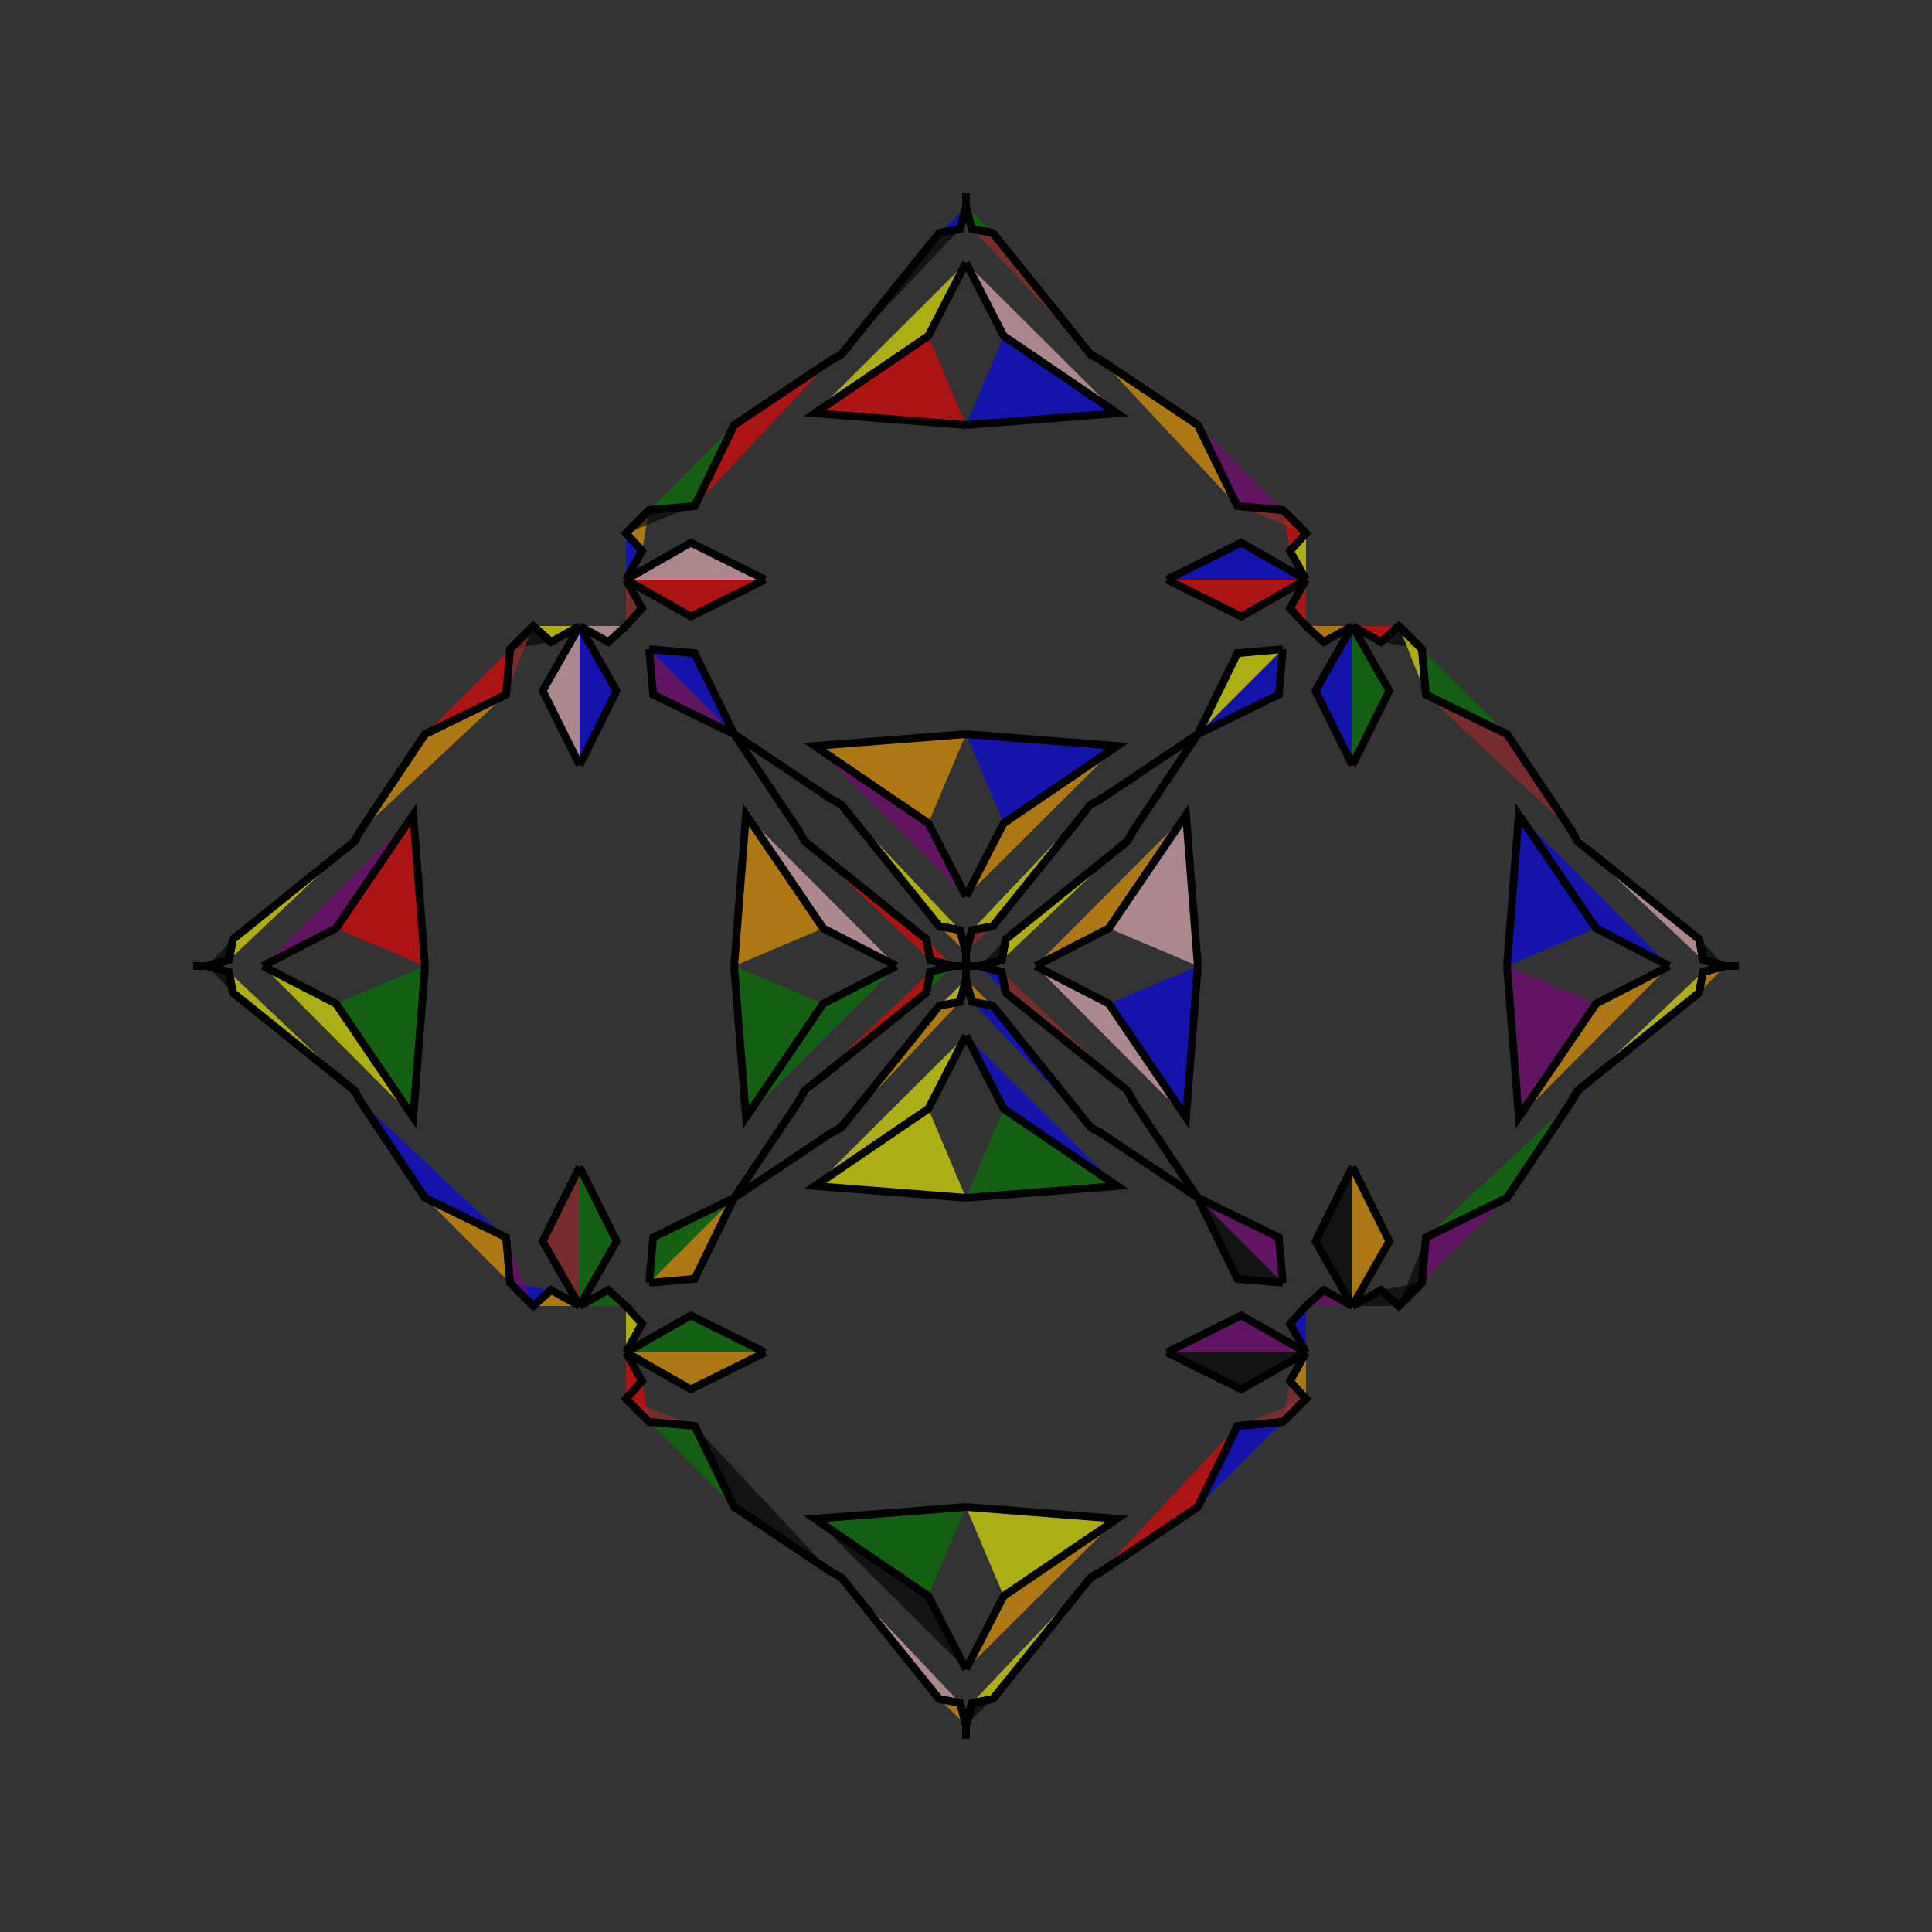 <?xml version="1.0" encoding="UTF-8"?>
<svg xmlns="http://www.w3.org/2000/svg" xmlns:xlink="http://www.w3.org/1999/xlink"
     width="250" height="250" viewBox="-125.0 -125.0 250 250">
<rect x="-125.0" y="-125.0" width="250" height="250" fill="#333333" stroke="none"/>
<defs>
</defs>
<path d="M9.0,-0.0 L18.486,-4.876 L28.472,-19.553" fill="orange" fill-opacity="0.6" stroke="black" stroke-width="1" />
<path d="M9.0,-0.0 L18.486,4.876 L28.472,19.553" fill="pink" fill-opacity="0.6" stroke="black" stroke-width="1" />
<path d="M18.486,-4.876 L28.472,-19.553 L30.0,-0.0" fill="pink" fill-opacity="0.6" stroke="black" stroke-width="1" />
<path d="M18.486,4.876 L28.472,19.553 L30.0,-0.0" fill="blue" fill-opacity="0.6" stroke="black" stroke-width="1" />
<path d="M35.122,59.516 L30.0,70.0 L17.534,78.347" fill="red" fill-opacity="0.6" stroke="black" stroke-width="1" />
<path d="M35.122,-59.516 L30.0,-70.0 L17.534,-78.347" fill="orange" fill-opacity="0.6" stroke="black" stroke-width="1" />
<path d="M50.0,-26.0 L45.221,-35.615 L50.0,-44.0" fill="blue" fill-opacity="0.6" stroke="black" stroke-width="1" />
<path d="M50.0,26.0 L45.221,35.615 L50.0,44.0" fill="black" fill-opacity="0.6" stroke="black" stroke-width="1" />
<path d="M50.0,-44.0 L46.29,-41.929 L44.0,-44.0" fill="orange" fill-opacity="0.6" stroke="black" stroke-width="1" />
<path d="M50.0,44.0 L46.29,41.929 L44.0,44.0" fill="purple" fill-opacity="0.6" stroke="black" stroke-width="1" />
<path d="M41.929,53.71 L44.0,56.0 L41.0,59.0" fill="brown" fill-opacity="0.6" stroke="black" stroke-width="1" />
<path d="M41.929,-53.71 L44.0,-56.0 L41.0,-59.0" fill="red" fill-opacity="0.6" stroke="black" stroke-width="1" />
<path d="M44.0,56.0 L41.0,59.0 L35.122,59.516" fill="brown" fill-opacity="0.6" stroke="black" stroke-width="1" />
<path d="M44.0,-56.0 L41.0,-59.0 L35.122,-59.516" fill="brown" fill-opacity="0.6" stroke="black" stroke-width="1" />
<path d="M41.0,-41.0 L40.484,-35.122 L30.0,-30.0" fill="blue" fill-opacity="0.6" stroke="black" stroke-width="1" />
<path d="M41.0,41.0 L40.484,35.122 L30.0,30.0" fill="purple" fill-opacity="0.6" stroke="black" stroke-width="1" />
<path d="M30.0,-30.0 L21.653,-17.534 L20.895,-16.148" fill="yellow" fill-opacity="0.6" stroke="black" stroke-width="1" />
<path d="M30.0,30.0 L21.653,17.534 L20.895,16.148" fill="orange" fill-opacity="0.6" stroke="black" stroke-width="1" />
<path d="M21.653,-17.534 L20.895,-16.148 L5.131,-3.447" fill="black" fill-opacity="0.6" stroke="black" stroke-width="1" />
<path d="M21.653,17.534 L20.895,16.148 L5.131,3.447" fill="orange" fill-opacity="0.6" stroke="black" stroke-width="1" />
<path d="M20.895,-16.148 L5.131,-3.447 L4.633,-0.77" fill="yellow" fill-opacity="0.6" stroke="black" stroke-width="1" />
<path d="M20.895,16.148 L5.131,3.447 L4.633,0.77" fill="brown" fill-opacity="0.6" stroke="black" stroke-width="1" />
<path d="M5.131,-3.447 L4.633,-0.77 L1.782,-0.003" fill="black" fill-opacity="0.6" stroke="black" stroke-width="1" />
<path d="M5.131,3.447 L4.633,0.77 L1.782,0.003" fill="blue" fill-opacity="0.6" stroke="black" stroke-width="1" />
<path d="M4.633,-0.77 L1.782,-0.003 L0.0,-0.0" fill="blue" fill-opacity="0.6" stroke="black" stroke-width="1" />
<path d="M4.633,0.77 L1.782,0.003 L0.0,-0.0" fill="black" fill-opacity="0.6" stroke="black" stroke-width="1" />
<path d="M-9.0,-0.0 L-18.486,-4.876 L-28.472,-19.553" fill="pink" fill-opacity="0.6" stroke="black" stroke-width="1" />
<path d="M-9.0,-0.0 L-18.486,4.876 L-28.472,19.553" fill="green" fill-opacity="0.6" stroke="black" stroke-width="1" />
<path d="M-18.486,-4.876 L-28.472,-19.553 L-30.0,-0.0" fill="orange" fill-opacity="0.6" stroke="black" stroke-width="1" />
<path d="M-18.486,4.876 L-28.472,19.553 L-30.0,-0.0" fill="green" fill-opacity="0.6" stroke="black" stroke-width="1" />
<path d="M-35.122,59.516 L-30.0,70.0 L-17.534,78.347" fill="black" fill-opacity="0.6" stroke="black" stroke-width="1" />
<path d="M-35.122,-59.516 L-30.0,-70.0 L-17.534,-78.347" fill="red" fill-opacity="0.6" stroke="black" stroke-width="1" />
<path d="M-50.0,-26.0 L-45.221,-35.615 L-50.0,-44.0" fill="blue" fill-opacity="0.6" stroke="black" stroke-width="1" />
<path d="M-50.0,26.0 L-45.221,35.615 L-50.0,44.0" fill="green" fill-opacity="0.6" stroke="black" stroke-width="1" />
<path d="M-50.0,-44.0 L-46.29,-41.929 L-44.0,-44.0" fill="pink" fill-opacity="0.6" stroke="black" stroke-width="1" />
<path d="M-50.0,44.0 L-46.29,41.929 L-44.0,44.0" fill="green" fill-opacity="0.6" stroke="black" stroke-width="1" />
<path d="M-41.929,53.71 L-44.0,56.0 L-41.0,59.0" fill="red" fill-opacity="0.6" stroke="black" stroke-width="1" />
<path d="M-41.929,-53.71 L-44.0,-56.0 L-41.0,-59.0" fill="orange" fill-opacity="0.6" stroke="black" stroke-width="1" />
<path d="M-44.0,56.0 L-41.0,59.0 L-35.122,59.516" fill="brown" fill-opacity="0.6" stroke="black" stroke-width="1" />
<path d="M-44.0,-56.0 L-41.0,-59.0 L-35.122,-59.516" fill="black" fill-opacity="0.6" stroke="black" stroke-width="1" />
<path d="M-41.0,-41.0 L-40.484,-35.122 L-30.0,-30.0" fill="purple" fill-opacity="0.6" stroke="black" stroke-width="1" />
<path d="M-41.0,41.0 L-40.484,35.122 L-30.0,30.0" fill="green" fill-opacity="0.6" stroke="black" stroke-width="1" />
<path d="M-30.0,-30.0 L-21.653,-17.534 L-20.895,-16.148" fill="purple" fill-opacity="0.6" stroke="black" stroke-width="1" />
<path d="M-30.0,30.0 L-21.653,17.534 L-20.895,16.148" fill="green" fill-opacity="0.6" stroke="black" stroke-width="1" />
<path d="M-21.653,-17.534 L-20.895,-16.148 L-5.131,-3.447" fill="black" fill-opacity="0.6" stroke="black" stroke-width="1" />
<path d="M-21.653,17.534 L-20.895,16.148 L-5.131,3.447" fill="pink" fill-opacity="0.6" stroke="black" stroke-width="1" />
<path d="M-20.895,-16.148 L-5.131,-3.447 L-4.633,-0.77" fill="red" fill-opacity="0.6" stroke="black" stroke-width="1" />
<path d="M-20.895,16.148 L-5.131,3.447 L-4.633,0.77" fill="red" fill-opacity="0.6" stroke="black" stroke-width="1" />
<path d="M-5.131,-3.447 L-4.633,-0.77 L-1.782,-0.003" fill="red" fill-opacity="0.6" stroke="black" stroke-width="1" />
<path d="M-5.131,3.447 L-4.633,0.77 L-1.782,0.003" fill="green" fill-opacity="0.6" stroke="black" stroke-width="1" />
<path d="M-4.633,-0.77 L-1.782,-0.003 L0.0,-0.0" fill="green" fill-opacity="0.6" stroke="black" stroke-width="1" />
<path d="M-4.633,0.77 L-1.782,0.003 L0.0,-0.0" fill="blue" fill-opacity="0.6" stroke="black" stroke-width="1" />
<path d="M91.0,-0.0 L81.514,4.876 L71.528,19.553" fill="orange" fill-opacity="0.6" stroke="black" stroke-width="1" />
<path d="M91.0,-0.0 L81.514,-4.876 L71.528,-19.553" fill="blue" fill-opacity="0.6" stroke="black" stroke-width="1" />
<path d="M81.514,4.876 L71.528,19.553 L70.0,-0.0" fill="purple" fill-opacity="0.6" stroke="black" stroke-width="1" />
<path d="M81.514,-4.876 L71.528,-19.553 L70.0,-0.0" fill="blue" fill-opacity="0.6" stroke="black" stroke-width="1" />
<path d="M59.516,35.122 L70.0,30.0 L78.347,17.534" fill="green" fill-opacity="0.6" stroke="black" stroke-width="1" />
<path d="M59.516,-35.122 L70.0,-30.0 L78.347,-17.534" fill="brown" fill-opacity="0.6" stroke="black" stroke-width="1" />
<path d="M50.0,26.0 L54.779,35.615 L50.0,44.0" fill="orange" fill-opacity="0.6" stroke="black" stroke-width="1" />
<path d="M50.0,-26.0 L54.779,-35.615 L50.0,-44.0" fill="green" fill-opacity="0.6" stroke="black" stroke-width="1" />
<path d="M50.0,44.0 L53.71,41.929 L56.0,44.0" fill="black" fill-opacity="0.6" stroke="black" stroke-width="1" />
<path d="M50.0,-44.0 L53.71,-41.929 L56.0,-44.0" fill="red" fill-opacity="0.6" stroke="black" stroke-width="1" />
<path d="M53.71,41.929 L56.0,44.0 L59.0,41.0" fill="black" fill-opacity="0.6" stroke="black" stroke-width="1" />
<path d="M53.71,-41.929 L56.0,-44.0 L59.0,-41.0" fill="black" fill-opacity="0.6" stroke="black" stroke-width="1" />
<path d="M56.0,44.0 L59.0,41.0 L59.516,35.122" fill="black" fill-opacity="0.6" stroke="black" stroke-width="1" />
<path d="M56.0,-44.0 L59.0,-41.0 L59.516,-35.122" fill="yellow" fill-opacity="0.6" stroke="black" stroke-width="1" />
<path d="M59.0,41.0 L59.516,35.122 L70.0,30.0" fill="purple" fill-opacity="0.6" stroke="black" stroke-width="1" />
<path d="M59.0,-41.0 L59.516,-35.122 L70.0,-30.0" fill="green" fill-opacity="0.6" stroke="black" stroke-width="1" />
<path d="M70.0,30.0 L78.347,17.534 L79.105,16.148" fill="red" fill-opacity="0.6" stroke="black" stroke-width="1" />
<path d="M70.0,-30.0 L78.347,-17.534 L79.105,-16.148" fill="pink" fill-opacity="0.6" stroke="black" stroke-width="1" />
<path d="M78.347,17.534 L79.105,16.148 L94.869,3.447" fill="blue" fill-opacity="0.6" stroke="black" stroke-width="1" />
<path d="M78.347,-17.534 L79.105,-16.148 L94.869,-3.447" fill="yellow" fill-opacity="0.6" stroke="black" stroke-width="1" />
<path d="M79.105,16.148 L94.869,3.447 L95.367,0.77" fill="yellow" fill-opacity="0.6" stroke="black" stroke-width="1" />
<path d="M79.105,-16.148 L94.869,-3.447 L95.367,-0.77" fill="pink" fill-opacity="0.6" stroke="black" stroke-width="1" />
<path d="M94.869,3.447 L95.367,0.77 L98.218,0.003" fill="orange" fill-opacity="0.6" stroke="black" stroke-width="1" />
<path d="M94.869,-3.447 L95.367,-0.77 L98.218,-0.003" fill="black" fill-opacity="0.6" stroke="black" stroke-width="1" />
<path d="M95.367,0.77 L98.218,0.003 L100.0,-0.0" fill="blue" fill-opacity="0.6" stroke="black" stroke-width="1" />
<path d="M95.367,-0.77 L98.218,-0.003 L100.0,-0.0" fill="black" fill-opacity="0.6" stroke="black" stroke-width="1" />
<path d="M0.0,-9.0 L4.876,-18.486 L19.553,-28.472" fill="orange" fill-opacity="0.6" stroke="black" stroke-width="1" />
<path d="M0.0,9.0 L4.876,18.486 L19.553,28.472" fill="blue" fill-opacity="0.6" stroke="black" stroke-width="1" />
<path d="M0.0,91.0 L4.876,81.514 L19.553,71.528" fill="orange" fill-opacity="0.6" stroke="black" stroke-width="1" />
<path d="M0.0,-91.0 L4.876,-81.514 L19.553,-71.528" fill="pink" fill-opacity="0.6" stroke="black" stroke-width="1" />
<path d="M4.876,-18.486 L19.553,-28.472 L0.0,-30.0" fill="blue" fill-opacity="0.6" stroke="black" stroke-width="1" />
<path d="M4.876,18.486 L19.553,28.472 L0.0,30.0" fill="green" fill-opacity="0.6" stroke="black" stroke-width="1" />
<path d="M4.876,81.514 L19.553,71.528 L0.0,70.0" fill="yellow" fill-opacity="0.6" stroke="black" stroke-width="1" />
<path d="M4.876,-81.514 L19.553,-71.528 L0.0,-70.0" fill="blue" fill-opacity="0.6" stroke="black" stroke-width="1" />
<path d="M26.0,-50.0 L35.615,-45.221 L44.0,-50.0" fill="red" fill-opacity="0.6" stroke="black" stroke-width="1" />
<path d="M26.0,50.0 L35.615,45.221 L44.0,50.0" fill="purple" fill-opacity="0.6" stroke="black" stroke-width="1" />
<path d="M26.0,50.0 L35.615,54.779 L44.0,50.0" fill="black" fill-opacity="0.6" stroke="black" stroke-width="1" />
<path d="M26.0,-50.0 L35.615,-54.779 L44.0,-50.0" fill="blue" fill-opacity="0.6" stroke="black" stroke-width="1" />
<path d="M44.0,-50.0 L41.929,-46.29 L44.0,-44.0" fill="red" fill-opacity="0.6" stroke="black" stroke-width="1" />
<path d="M44.0,50.0 L41.929,46.29 L44.0,44.0" fill="blue" fill-opacity="0.6" stroke="black" stroke-width="1" />
<path d="M44.0,50.0 L41.929,53.71 L44.0,56.0" fill="orange" fill-opacity="0.6" stroke="black" stroke-width="1" />
<path d="M44.0,-50.0 L41.929,-53.71 L44.0,-56.0" fill="yellow" fill-opacity="0.6" stroke="black" stroke-width="1" />
<path d="M41.0,-41.0 L35.122,-40.484 L30.0,-30.0" fill="yellow" fill-opacity="0.6" stroke="black" stroke-width="1" />
<path d="M41.0,41.0 L35.122,40.484 L30.0,30.0" fill="black" fill-opacity="0.6" stroke="black" stroke-width="1" />
<path d="M41.0,59.0 L35.122,59.516 L30.0,70.0" fill="blue" fill-opacity="0.6" stroke="black" stroke-width="1" />
<path d="M41.0,-59.0 L35.122,-59.516 L30.0,-70.0" fill="purple" fill-opacity="0.6" stroke="black" stroke-width="1" />
<path d="M30.0,-30.0 L17.534,-21.653 L16.148,-20.895" fill="green" fill-opacity="0.6" stroke="black" stroke-width="1" />
<path d="M30.0,30.0 L17.534,21.653 L16.148,20.895" fill="yellow" fill-opacity="0.6" stroke="black" stroke-width="1" />
<path d="M30.0,70.0 L17.534,78.347 L16.148,79.105" fill="orange" fill-opacity="0.6" stroke="black" stroke-width="1" />
<path d="M30.0,-70.0 L17.534,-78.347 L16.148,-79.105" fill="red" fill-opacity="0.6" stroke="black" stroke-width="1" />
<path d="M17.534,-21.653 L16.148,-20.895 L3.447,-5.131" fill="orange" fill-opacity="0.6" stroke="black" stroke-width="1" />
<path d="M17.534,21.653 L16.148,20.895 L3.447,5.131" fill="red" fill-opacity="0.6" stroke="black" stroke-width="1" />
<path d="M17.534,78.347 L16.148,79.105 L3.447,94.869" fill="green" fill-opacity="0.6" stroke="black" stroke-width="1" />
<path d="M17.534,-78.347 L16.148,-79.105 L3.447,-94.869" fill="purple" fill-opacity="0.6" stroke="black" stroke-width="1" />
<path d="M16.148,-20.895 L3.447,-5.131 L0.77,-4.633" fill="yellow" fill-opacity="0.6" stroke="black" stroke-width="1" />
<path d="M16.148,20.895 L3.447,5.131 L0.77,4.633" fill="blue" fill-opacity="0.6" stroke="black" stroke-width="1" />
<path d="M16.148,79.105 L3.447,94.869 L0.77,95.367" fill="yellow" fill-opacity="0.6" stroke="black" stroke-width="1" />
<path d="M16.148,-79.105 L3.447,-94.869 L0.77,-95.367" fill="brown" fill-opacity="0.6" stroke="black" stroke-width="1" />
<path d="M3.447,-5.131 L0.77,-4.633 L0.003,-1.782" fill="brown" fill-opacity="0.6" stroke="black" stroke-width="1" />
<path d="M3.447,5.131 L0.77,4.633 L0.003,1.782" fill="orange" fill-opacity="0.6" stroke="black" stroke-width="1" />
<path d="M3.447,94.869 L0.77,95.367 L0.003,98.218" fill="black" fill-opacity="0.6" stroke="black" stroke-width="1" />
<path d="M3.447,-94.869 L0.77,-95.367 L0.003,-98.218" fill="green" fill-opacity="0.6" stroke="black" stroke-width="1" />
<path d="M0.77,-4.633 L0.003,-1.782 L0.0,-0.0" fill="orange" fill-opacity="0.6" stroke="black" stroke-width="1" />
<path d="M0.77,4.633 L0.003,1.782 L0.0,-0.0" fill="yellow" fill-opacity="0.6" stroke="black" stroke-width="1" />
<path d="M0.77,95.367 L0.003,98.218 L0.0,100.0" fill="purple" fill-opacity="0.6" stroke="black" stroke-width="1" />
<path d="M0.77,-95.367 L0.003,-98.218 L0.0,-100.0" fill="red" fill-opacity="0.6" stroke="black" stroke-width="1" />
<path d="M0.0,91.0 L-4.876,81.514 L-19.553,71.528" fill="black" fill-opacity="0.6" stroke="black" stroke-width="1" />
<path d="M0.0,-9.0 L-4.876,-18.486 L-19.553,-28.472" fill="purple" fill-opacity="0.6" stroke="black" stroke-width="1" />
<path d="M0.0,9.0 L-4.876,18.486 L-19.553,28.472" fill="yellow" fill-opacity="0.6" stroke="black" stroke-width="1" />
<path d="M0.0,-91.0 L-4.876,-81.514 L-19.553,-71.528" fill="yellow" fill-opacity="0.6" stroke="black" stroke-width="1" />
<path d="M-4.876,81.514 L-19.553,71.528 L0.0,70.0" fill="green" fill-opacity="0.6" stroke="black" stroke-width="1" />
<path d="M-4.876,-18.486 L-19.553,-28.472 L0.0,-30.0" fill="orange" fill-opacity="0.6" stroke="black" stroke-width="1" />
<path d="M-4.876,18.486 L-19.553,28.472 L0.0,30.0" fill="yellow" fill-opacity="0.6" stroke="black" stroke-width="1" />
<path d="M-4.876,-81.514 L-19.553,-71.528 L0.0,-70.0" fill="red" fill-opacity="0.6" stroke="black" stroke-width="1" />
<path d="M-26.0,50.0 L-35.615,54.779 L-44.0,50.0" fill="orange" fill-opacity="0.6" stroke="black" stroke-width="1" />
<path d="M-26.0,-50.0 L-35.615,-45.221 L-44.0,-50.0" fill="red" fill-opacity="0.6" stroke="black" stroke-width="1" />
<path d="M-26.0,50.0 L-35.615,45.221 L-44.0,50.0" fill="green" fill-opacity="0.6" stroke="black" stroke-width="1" />
<path d="M-26.0,-50.0 L-35.615,-54.779 L-44.0,-50.0" fill="pink" fill-opacity="0.6" stroke="black" stroke-width="1" />
<path d="M-44.0,50.0 L-41.929,53.71 L-44.0,56.0" fill="red" fill-opacity="0.6" stroke="black" stroke-width="1" />
<path d="M-44.0,-50.0 L-41.929,-46.29 L-44.0,-44.0" fill="brown" fill-opacity="0.6" stroke="black" stroke-width="1" />
<path d="M-44.0,50.0 L-41.929,46.29 L-44.0,44.0" fill="yellow" fill-opacity="0.6" stroke="black" stroke-width="1" />
<path d="M-44.0,-50.0 L-41.929,-53.71 L-44.0,-56.0" fill="blue" fill-opacity="0.6" stroke="black" stroke-width="1" />
<path d="M-41.0,59.0 L-35.122,59.516 L-30.0,70.0" fill="green" fill-opacity="0.6" stroke="black" stroke-width="1" />
<path d="M-41.0,-41.0 L-35.122,-40.484 L-30.0,-30.0" fill="blue" fill-opacity="0.6" stroke="black" stroke-width="1" />
<path d="M-41.0,41.0 L-35.122,40.484 L-30.0,30.0" fill="orange" fill-opacity="0.6" stroke="black" stroke-width="1" />
<path d="M-41.0,-59.0 L-35.122,-59.516 L-30.0,-70.0" fill="green" fill-opacity="0.6" stroke="black" stroke-width="1" />
<path d="M-30.0,70.0 L-17.534,78.347 L-16.148,79.105" fill="orange" fill-opacity="0.6" stroke="black" stroke-width="1" />
<path d="M-30.0,-30.0 L-17.534,-21.653 L-16.148,-20.895" fill="purple" fill-opacity="0.6" stroke="black" stroke-width="1" />
<path d="M-30.0,30.0 L-17.534,21.653 L-16.148,20.895" fill="brown" fill-opacity="0.6" stroke="black" stroke-width="1" />
<path d="M-30.0,-70.0 L-17.534,-78.347 L-16.148,-79.105" fill="brown" fill-opacity="0.6" stroke="black" stroke-width="1" />
<path d="M-17.534,78.347 L-16.148,79.105 L-3.447,94.869" fill="blue" fill-opacity="0.6" stroke="black" stroke-width="1" />
<path d="M-17.534,-21.653 L-16.148,-20.895 L-3.447,-5.131" fill="brown" fill-opacity="0.6" stroke="black" stroke-width="1" />
<path d="M-17.534,21.653 L-16.148,20.895 L-3.447,5.131" fill="black" fill-opacity="0.6" stroke="black" stroke-width="1" />
<path d="M-17.534,-78.347 L-16.148,-79.105 L-3.447,-94.869" fill="blue" fill-opacity="0.6" stroke="black" stroke-width="1" />
<path d="M-16.148,79.105 L-3.447,94.869 L-0.77,95.367" fill="pink" fill-opacity="0.6" stroke="black" stroke-width="1" />
<path d="M-16.148,-20.895 L-3.447,-5.131 L-0.77,-4.633" fill="yellow" fill-opacity="0.6" stroke="black" stroke-width="1" />
<path d="M-16.148,20.895 L-3.447,5.131 L-0.77,4.633" fill="orange" fill-opacity="0.6" stroke="black" stroke-width="1" />
<path d="M-16.148,-79.105 L-3.447,-94.869 L-0.77,-95.367" fill="black" fill-opacity="0.6" stroke="black" stroke-width="1" />
<path d="M-3.447,94.869 L-0.77,95.367 L-0.003,98.218" fill="orange" fill-opacity="0.6" stroke="black" stroke-width="1" />
<path d="M-3.447,-5.131 L-0.77,-4.633 L-0.003,-1.782" fill="orange" fill-opacity="0.6" stroke="black" stroke-width="1" />
<path d="M-3.447,5.131 L-0.77,4.633 L-0.003,1.782" fill="yellow" fill-opacity="0.6" stroke="black" stroke-width="1" />
<path d="M-3.447,-94.869 L-0.77,-95.367 L-0.003,-98.218" fill="blue" fill-opacity="0.6" stroke="black" stroke-width="1" />
<path d="M-0.77,95.367 L-0.003,98.218 L0.0,100.0" fill="brown" fill-opacity="0.6" stroke="black" stroke-width="1" />
<path d="M-0.77,-4.633 L-0.003,-1.782 L0.0,-0.0" fill="pink" fill-opacity="0.6" stroke="black" stroke-width="1" />
<path d="M-0.77,4.633 L-0.003,1.782 L0.0,-0.0" fill="yellow" fill-opacity="0.6" stroke="black" stroke-width="1" />
<path d="M-0.77,-95.367 L-0.003,-98.218 L0.0,-100.0" fill="pink" fill-opacity="0.6" stroke="black" stroke-width="1" />
<path d="M-91.0,-0.0 L-81.514,-4.876 L-71.528,-19.553" fill="purple" fill-opacity="0.6" stroke="black" stroke-width="1" />
<path d="M-91.0,-0.0 L-81.514,4.876 L-71.528,19.553" fill="yellow" fill-opacity="0.6" stroke="black" stroke-width="1" />
<path d="M-81.514,-4.876 L-71.528,-19.553 L-70.0,-0.0" fill="red" fill-opacity="0.6" stroke="black" stroke-width="1" />
<path d="M-81.514,4.876 L-71.528,19.553 L-70.0,-0.0" fill="green" fill-opacity="0.6" stroke="black" stroke-width="1" />
<path d="M-59.516,-35.122 L-70.0,-30.0 L-78.347,-17.534" fill="orange" fill-opacity="0.6" stroke="black" stroke-width="1" />
<path d="M-59.516,35.122 L-70.0,30.0 L-78.347,17.534" fill="blue" fill-opacity="0.6" stroke="black" stroke-width="1" />
<path d="M-50.0,-26.0 L-54.779,-35.615 L-50.0,-44.0" fill="pink" fill-opacity="0.6" stroke="black" stroke-width="1" />
<path d="M-50.0,26.0 L-54.779,35.615 L-50.0,44.0" fill="brown" fill-opacity="0.6" stroke="black" stroke-width="1" />
<path d="M-50.0,-44.0 L-53.71,-41.929 L-56.0,-44.0" fill="yellow" fill-opacity="0.6" stroke="black" stroke-width="1" />
<path d="M-50.0,44.0 L-53.71,41.929 L-56.0,44.0" fill="orange" fill-opacity="0.6" stroke="black" stroke-width="1" />
<path d="M-53.71,-41.929 L-56.0,-44.0 L-59.0,-41.0" fill="black" fill-opacity="0.6" stroke="black" stroke-width="1" />
<path d="M-53.71,41.929 L-56.0,44.0 L-59.0,41.0" fill="blue" fill-opacity="0.6" stroke="black" stroke-width="1" />
<path d="M-56.0,-44.0 L-59.0,-41.0 L-59.516,-35.122" fill="brown" fill-opacity="0.6" stroke="black" stroke-width="1" />
<path d="M-56.0,44.0 L-59.0,41.0 L-59.516,35.122" fill="purple" fill-opacity="0.6" stroke="black" stroke-width="1" />
<path d="M-59.0,-41.0 L-59.516,-35.122 L-70.0,-30.0" fill="red" fill-opacity="0.6" stroke="black" stroke-width="1" />
<path d="M-59.0,41.0 L-59.516,35.122 L-70.0,30.0" fill="orange" fill-opacity="0.6" stroke="black" stroke-width="1" />
<path d="M-70.0,-30.0 L-78.347,-17.534 L-79.105,-16.148" fill="green" fill-opacity="0.6" stroke="black" stroke-width="1" />
<path d="M-70.0,30.0 L-78.347,17.534 L-79.105,16.148" fill="purple" fill-opacity="0.6" stroke="black" stroke-width="1" />
<path d="M-78.347,-17.534 L-79.105,-16.148 L-94.869,-3.447" fill="red" fill-opacity="0.6" stroke="black" stroke-width="1" />
<path d="M-78.347,17.534 L-79.105,16.148 L-94.869,3.447" fill="blue" fill-opacity="0.6" stroke="black" stroke-width="1" />
<path d="M-79.105,-16.148 L-94.869,-3.447 L-95.367,-0.77" fill="yellow" fill-opacity="0.6" stroke="black" stroke-width="1" />
<path d="M-79.105,16.148 L-94.869,3.447 L-95.367,0.77" fill="yellow" fill-opacity="0.6" stroke="black" stroke-width="1" />
<path d="M-94.869,-3.447 L-95.367,-0.77 L-98.218,-0.003" fill="black" fill-opacity="0.6" stroke="black" stroke-width="1" />
<path d="M-94.869,3.447 L-95.367,0.77 L-98.218,0.003" fill="black" fill-opacity="0.6" stroke="black" stroke-width="1" />
<path d="M-95.367,-0.77 L-98.218,-0.003 L-100.0,-0.0" fill="blue" fill-opacity="0.6" stroke="black" stroke-width="1" />
<path d="M-95.367,0.77 L-98.218,0.003 L-100.0,-0.0" fill="orange" fill-opacity="0.6" stroke="black" stroke-width="1" />
</svg>